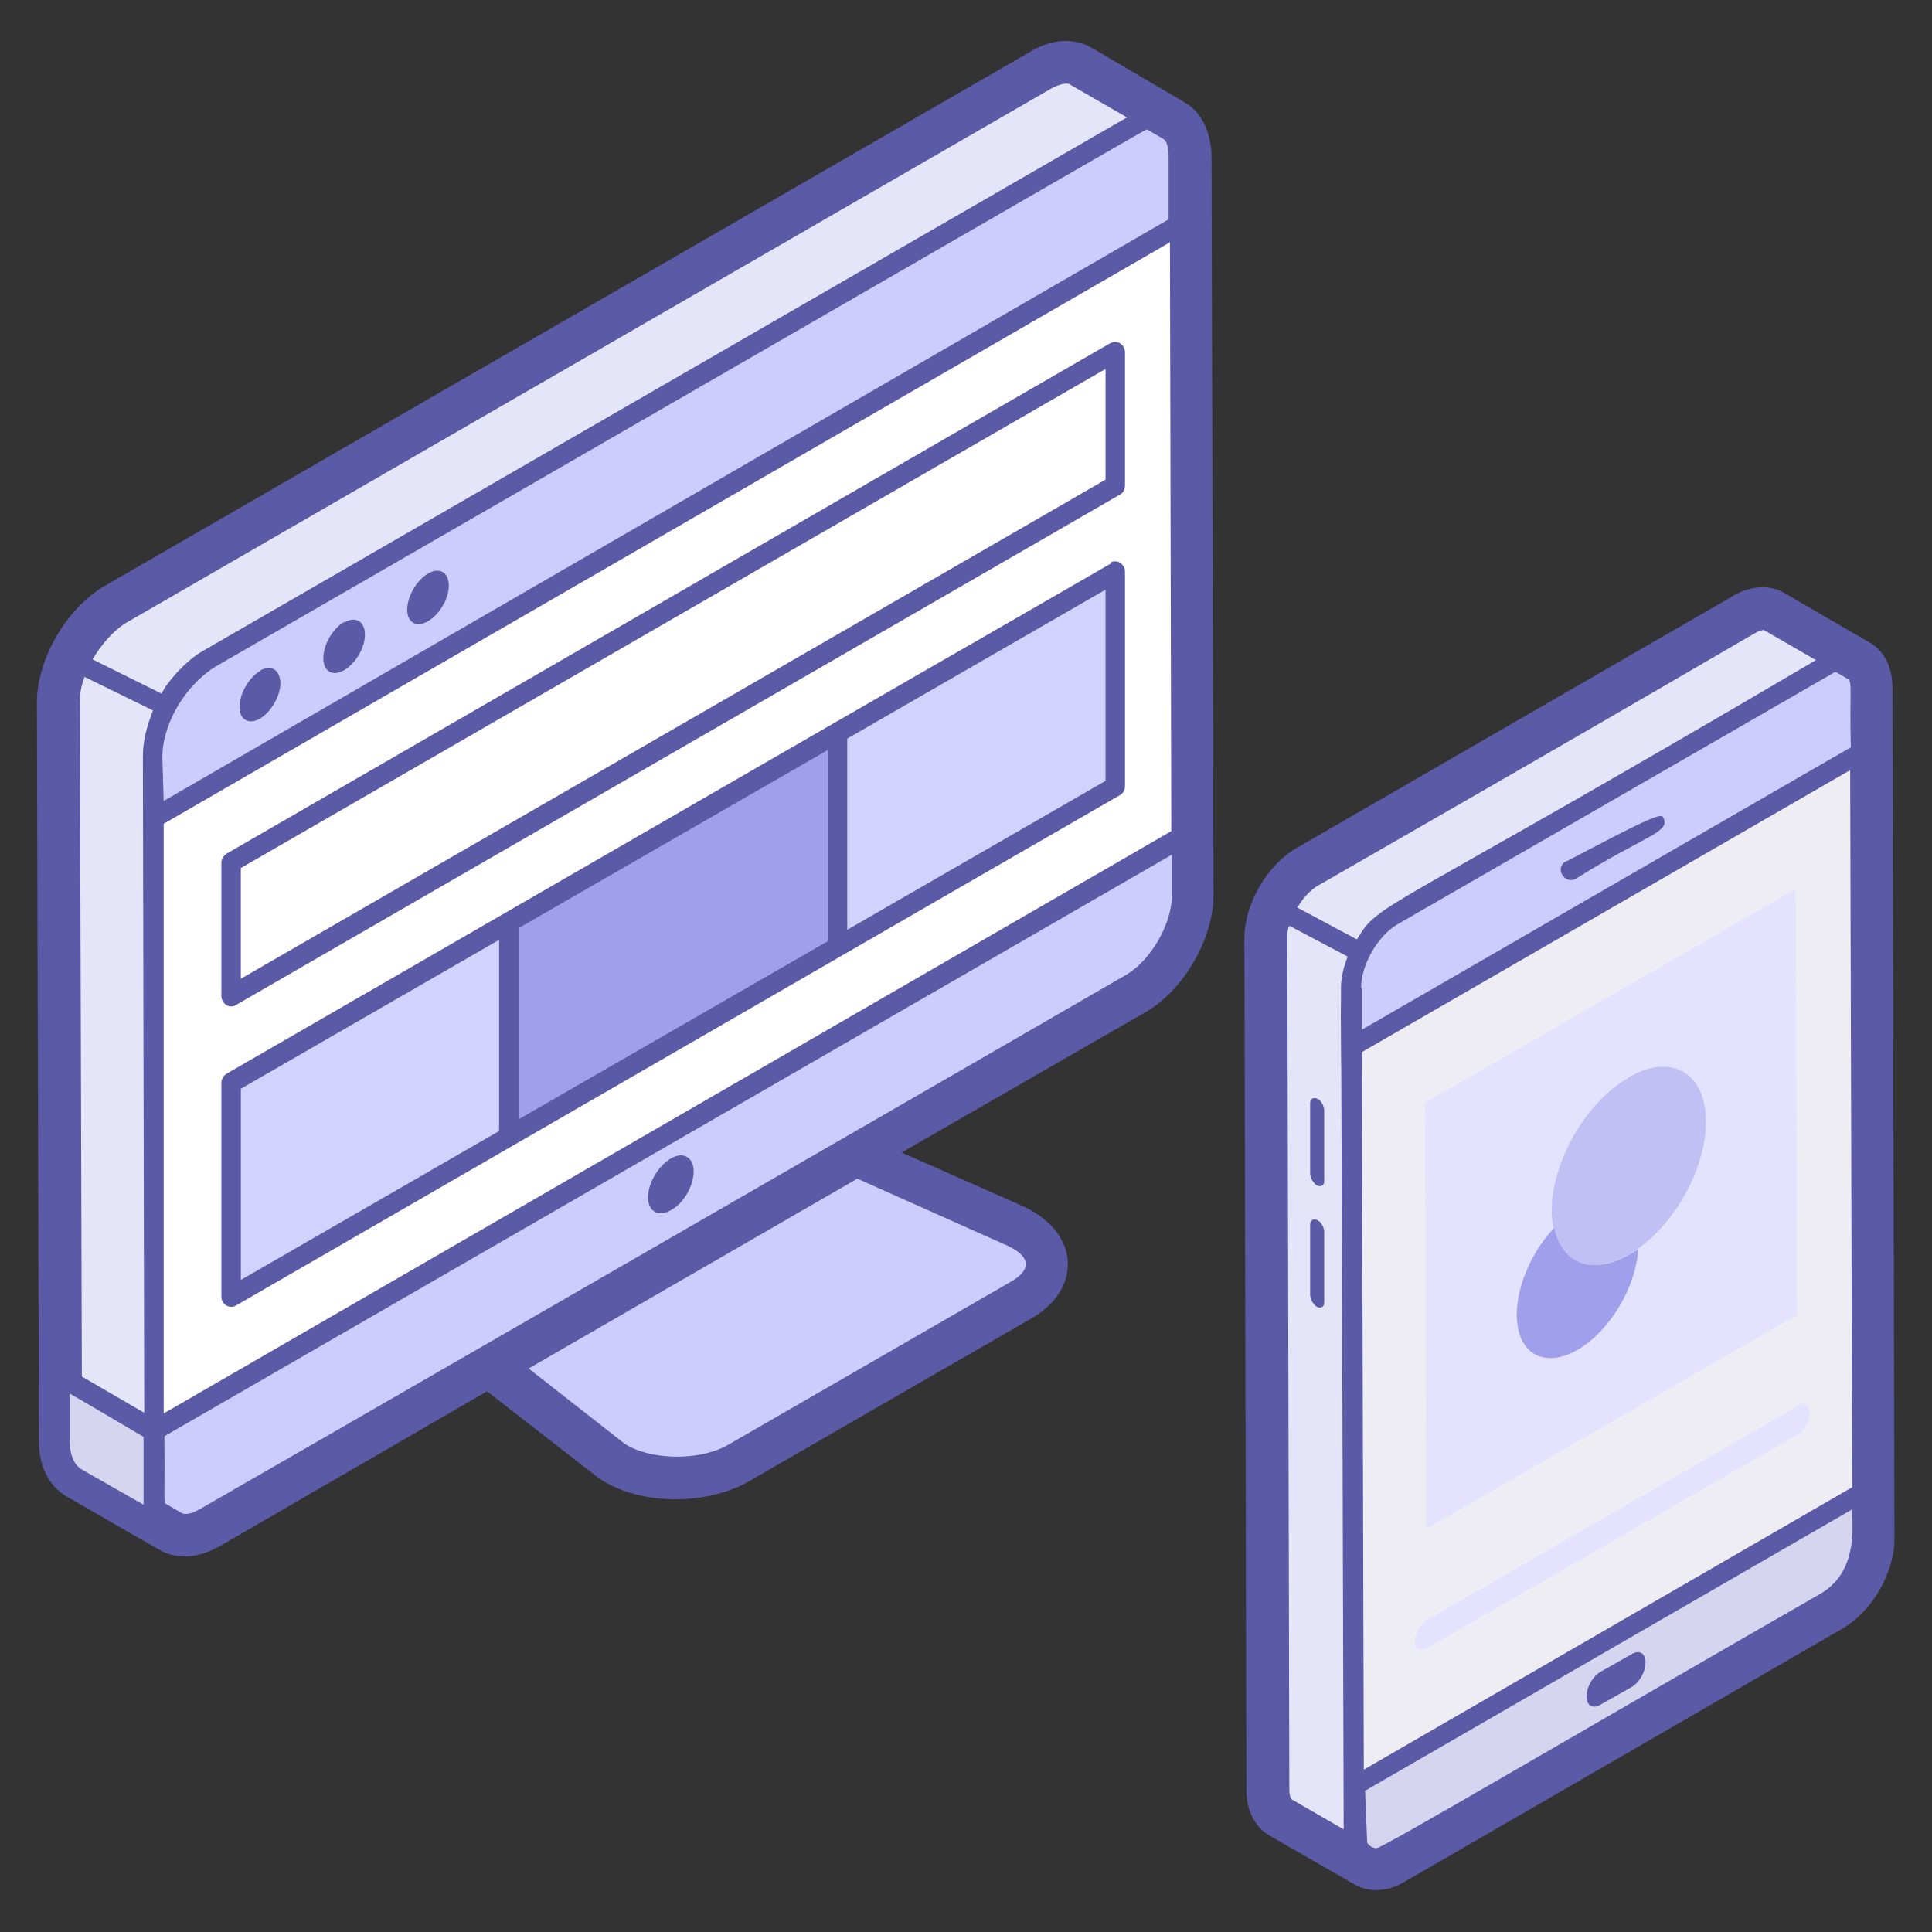 <svg viewBox="0 0 288 288" xmlns="http://www.w3.org/2000/svg"><rect x="0" y="0" width="288" height="288" fill="#333333" stroke="none"/><path d="m177.8 32.5v91.4s-154.9 89.4-154.9 89.4v-91.4s154.9-89.4 154.9-89.4z" fill="#eeedf3"/><path d="m174.9 17.9c-1.5-.8-3.5-.7-5.8.7l-138 79.7c-4.6 2.7-8.4 9.2-8.4 14.6l.2 100.5v9.6c0 2.7 1 4.5 2.5 5.4l-2.5-1.5-11.5-6.6c-1.5-.9-2.5-2.8-2.5-5.4v-9.6s-.3-100.5-.3-100.5c0-5.4 3.8-11.9 8.4-14.6l138.1-79.7c2.3-1.4 4.5-1.5 6-.6l13.8 8.1z" fill="#e5e5f9"/><path d="m169.1 18.6c4.7-2.7 8.5-.5 8.5 4.8l.3 100.5-155 89.4-.3-100.5c0-5.4 3.8-11.9 8.4-14.6z" fill="#fff"/><path d="m169.1 18.6c4.7-2.7 8.5-.5 8.5 4.8l.3 9.1-155 89.4-.3-9.1c0-5.4 3.8-11.9 8.4-14.6zm8.7 105.3v9.6c0 5.4-3.7 11.9-8.4 14.6l-138 79.6c-4.7 2.7-8.5.5-8.5-4.8v-9.6s154.9-89.4 154.9-89.4z" fill="#cdccff"/><path d="m73 203.7 18.1 14.1c4.9 3.3 13.6 3.5 18.9.4l42.3-24.4c5.3-3.1 5-8.1-.7-11l-24.1-10.6z" fill="#cdccff"/><path d="m22.9 213.3v13.5l-11.5-6.6c-1.5-.9-2.5-2.8-2.5-5.4v-9.6s13.9 8.1 13.9 8.1z" fill="#d5d5ef"/><path d="m103.4 174.6c0 2.2-1.5 4.8-3.4 5.8-1.8 1.1-3.4.2-3.4-1.9s1.5-4.7 3.4-5.8c1.8-1.1 3.4-.2 3.4 1.9zm-64.7-74.6c1.7-1 3-.2 3.1 1.8 0 2-1.4 4.3-3 5.3-1.7 1-3.1.2-3.1-1.7 0-2 1.4-4.4 3.1-5.4zm12.6-7.2c1.7-1 3.1-.2 3.1 1.8s-1.4 4.3-3.1 5.3-3.1.2-3.1-1.8 1.4-4.4 3.1-5.4zm12.5-7.3c1.7-1 3.1-.2 3.1 1.8s-1.4 4.3-3.1 5.3-3.1.2-3.1-1.7c0-2 1.4-4.4 3.1-5.4z" fill="#5b5aa7"/><path d="m34.4 161.4v31.9s41.5-23.9 41.5-23.9v-31.9s-41.5 24-41.5 24z" fill="#d2d2ff"/><path d="m166.3 85.3-41.5 24v31.9s41.5-23.9 41.5-23.9z" fill="#d2d2ff"/><path d="m75.9 137.5v31.9s48.9-28.2 48.9-28.2v-31.9s-48.9 28.2-48.9 28.2z" fill="#a09fec"/><path d="m34.4 128.6 131.9-76.2v19.9s-131.9 76.2-131.9 76.2z" fill="#fff"/><path d="m277.2 98.5c-1.1-.6-2.7-.6-4.4.4l-65.2 37.6c-3.4 2-6.1 6.7-6.1 10.7l.4 127.1c0 1.9.7 3.3 1.8 4l-12.7-7.3c-1.1-.6-1.8-2-1.8-4l-.4-127.1c0-3.9 2.7-8.7 6.1-10.6l65.2-37.6c1.7-1 3.3-1.1 4.4-.4l12.7 7.3z" fill="#e5e5f9"/><path d="m279.3 229.6c0 3.9-2.7 8.7-6.2 10.7l-65.2 37.6c-3.4 2-6.2.4-6.2-3.5l-.4-127.1c0-3.9 2.8-8.7 6.2-10.7l65.2-37.6c3.4-2 6.2-.4 6.2 3.5l.3 127.1z" fill="#eeedf3"/><path d="m279.3 111-77.9 45v-8.8c0-3.9 2.8-8.7 6.2-10.7l65.2-37.6c3.4-2 6.2-.4 6.2 3.5z" fill="#cdccff"/><path d="m246.6 122.5-12.4 7.2" fill="#c1ccd6"/><path d="m201.9 266.2 77.5-44.8.4 8.6c0 3.9-2.8 8.7-6.2 10.7l-65.2 37.6c-3.4 2-6.2.4-6.2-3.5z" fill="#d5d5ef"/><path d="m202.8 142-12.9-6.9" fill="#98acc3"/><g fill="#5b5aa7"><path d="m176.5 15.2-13.8-8.1c-2.6-1.5-6-1.3-9.1.6l-138.1 79.7c-5.6 3.3-10 10.9-10 17.3l.3 110.1c0 3.7 1.4 6.6 4 8.2l13.9 8c2.9 1.7 6.3 1.1 9.2-.6l39.7-23 16.6 12.9c5.9 4.1 15.9 4.2 22.3.6l42.3-24.4c7.3-4.2 7.4-12.5-1.1-16.6l-18.3-8.1 36.5-21c5.6-3.3 10-10.9 10-17.4l-.3-110c0-4.5-2.3-7.4-4.2-8.2zm-146.6 209.7c-1.2.7-2.3 1-2.9.6l-2.4-1.4c-.2-1 0-1.5-.1-10l150.2-86.7v6c0 4.3-3.1 9.7-6.8 11.9-7.9 4.6-133.4 77-138 79.6zm-5.5-14.2c0-120.4 0-78.9 0-87.9l149-86.1 1-.6.2 87.8zm149-190s0 0 0 0c.4.2.8 1 .8 2.6v9.4s-149.8 86.7-149.8 86.7l-.2-6.6c0-4.1 2.6-9.9 7.7-13.3 146.6-84.6 138.1-79.8 139.1-80.2zm-143.1 76.3c-3 1.7-5.8 5.3-6.2 6.4s0 0 0 0l-10.3-5.1s0 0 0 0c1.3-2.2 3-4.2 4.9-5.4l138-79.7c.7-.4 2.2-1 2.8-.6l8.5 4.9zm-18.4 7.6c0-1.1.2-2.4.7-3.7l10.2 5c-.2.7-1.5 3.4-1.5 6.9v.2c0 .5.2 98.1.2 97.6l-9.3-5.4-.3-100.7zm-1.4 103.2c.4.2 11.6 6.8 10.9 6.4 0 .4 0 10.8 0 10.1l-9.3-5.3c-1.1-.7-1.7-2.2-1.7-4.2v-7zm139.7-22.1c3.2 1.5 3.8 3.4.6 5.3l-42.3 24.4c-4.4 2.5-11.8 2.2-15.4-.2l-14.3-11.2 49-28.3z"/><path d="m165.6 84c-53.2 30.7 29-16.8-131.9 76.1-.4.3-.7.8-.7 1.3v31.9c0 .6.3 1 .7 1.3.2.1.5.2.7.2s.5 0 .8-.2c4.2-2.4 120.8-69.8 131.8-76.1.5-.3.7-.8.7-1.3v-32c0-.6-.3-1-.7-1.3-.5-.3-1.1-.3-1.5 0zm-129.7 78.3 38.5-22.2v28.5l-38.5 22.2zm41.5-24 46-26.5v28.5s-46 26.5-46 26.5zm87.4-21.9-38.5 22.2v-28.5s38.5-22.2 38.5-22.2zm.8-65.3-131.9 76.2c-.4.3-.7.8-.7 1.3v19.9c0 .5.3 1 .7 1.3.5.3 1 .3 1.5 0l131.8-76.1c.5-.3.7-.8.7-1.3v-19.9c0-.6-.3-1-.7-1.3-.5-.3-1.1-.3-1.5 0zm-.8 20.4-128.9 74.4v-16.5s128.9-74.4 128.9-74.4zm68.6 56.9c-1.7 1-.2 3.5 1.5 2.6 10.3-6.5 14.3-6.9 13-9.2-.4-.7-3.7 1-14.4 6.6z"/><path d="m282.1 102.5c0-2.9-1.1-5.3-3.2-6.6l-12.9-7.5c-2.2-1.3-5-1.1-7.6.4l-65.1 37.6c-4.4 2.5-7.8 8.4-7.8 13.4l.3 127.1c0 3 1.3 5.5 3.4 6.7l12.7 7.3c1.9 1.1 4.7 1.3 7.5-.4l65.2-37.7c4.4-2.5 7.8-8.3 7.8-13.4l-.3-127.1zm-89.6 165.7s-.3-.5-.3-1.3l-.3-127.1c0-.6 0-1.2.3-1.8l8.7 4.6c-.6 1.5-1 3.1-1 4.6 0 49.4-.2-85.7.4 125.5zm10.4-121c0-3.4 2.5-7.7 5.4-9.4l65.2-37.6s.1 0 .2 0l1.9 1.1c.5.7.1 2.4.3 10.1l-72.9 42.1v-6.2zm-.7-7.2s0 0 0 0l-8.8-4.7c.8-1.4 1.9-2.6 3.1-3.3 74-42.5 64.2-37.4 66.4-38.1l7.8 4.5c-65.4 38.5-65 35.9-68.4 41.6zm.7 16.9 72.9-42.1.3 106.9-72.8 42.1-.3-106.9zm.5 110.1 72.7-42c-.2 1.1 1.4 8.9-4.6 12.5-39 22.4-65.4 38-66.3 38s-1.4-.8-1.4-.8l-.3-7.7z"/><path d="m238.6 254.1 4.6-2.6c1.2-.7 2.1-2.3 2.1-3.7s-1-1.9-2.1-1.2l-4.6 2.6c-1.2.7-2.1 2.3-2.1 3.7s1 1.9 2.1 1.2zm-43.3-89.7v10.5c0 .7.5 1.5 1 1.8.6.3 1.1 0 1.1-.6v-10.5c0-.7-.4-1.5-1-1.8s-1.1 0-1.1.6zm0 18.1v10.5c0 .7.5 1.5 1 1.8.6.3 1.1 0 1.1-.6v-10.5c0-.7-.4-1.5-1-1.8s-1.1 0-1.1.6z"/></g><path d="m267.9 196-55.3 31.9-.2-63.5 55.3-31.9z" fill="#e3e3ff"/><path d="m267.9 209.5c1-.6 1.9-.1 1.9 1.1 0 1.1-.8 2.6-1.8 3.2l-55.3 31.9c-1 .6-1.8.1-1.8-1 0-1.2.8-2.6 1.8-3.2l55.3-31.9z" fill="#e3e3ff"/><path d="m231.7 183.1c1.1 5.3 5.7 7.1 11.2 3.9.4-.2.9-.5 1.3-.8-.3 5.6-4.2 12.2-9 15-5 2.9-9.1.6-9.1-5.2 0-4.4 2.3-9.5 5.6-13z" fill="#a09fec"/><path d="m242.8 160.6c6.3-3.7 11.5-.7 11.5 6.6 0 6.8-4.4 14.9-10.2 19-.4.3-.8.6-1.3.8-5.5 3.2-10.1 1.4-11.2-3.9-.2-.8-.3-1.7-.3-2.6 0-7.3 5.1-16.2 11.4-19.8z" fill="#a09fec" opacity=".5"/></svg>